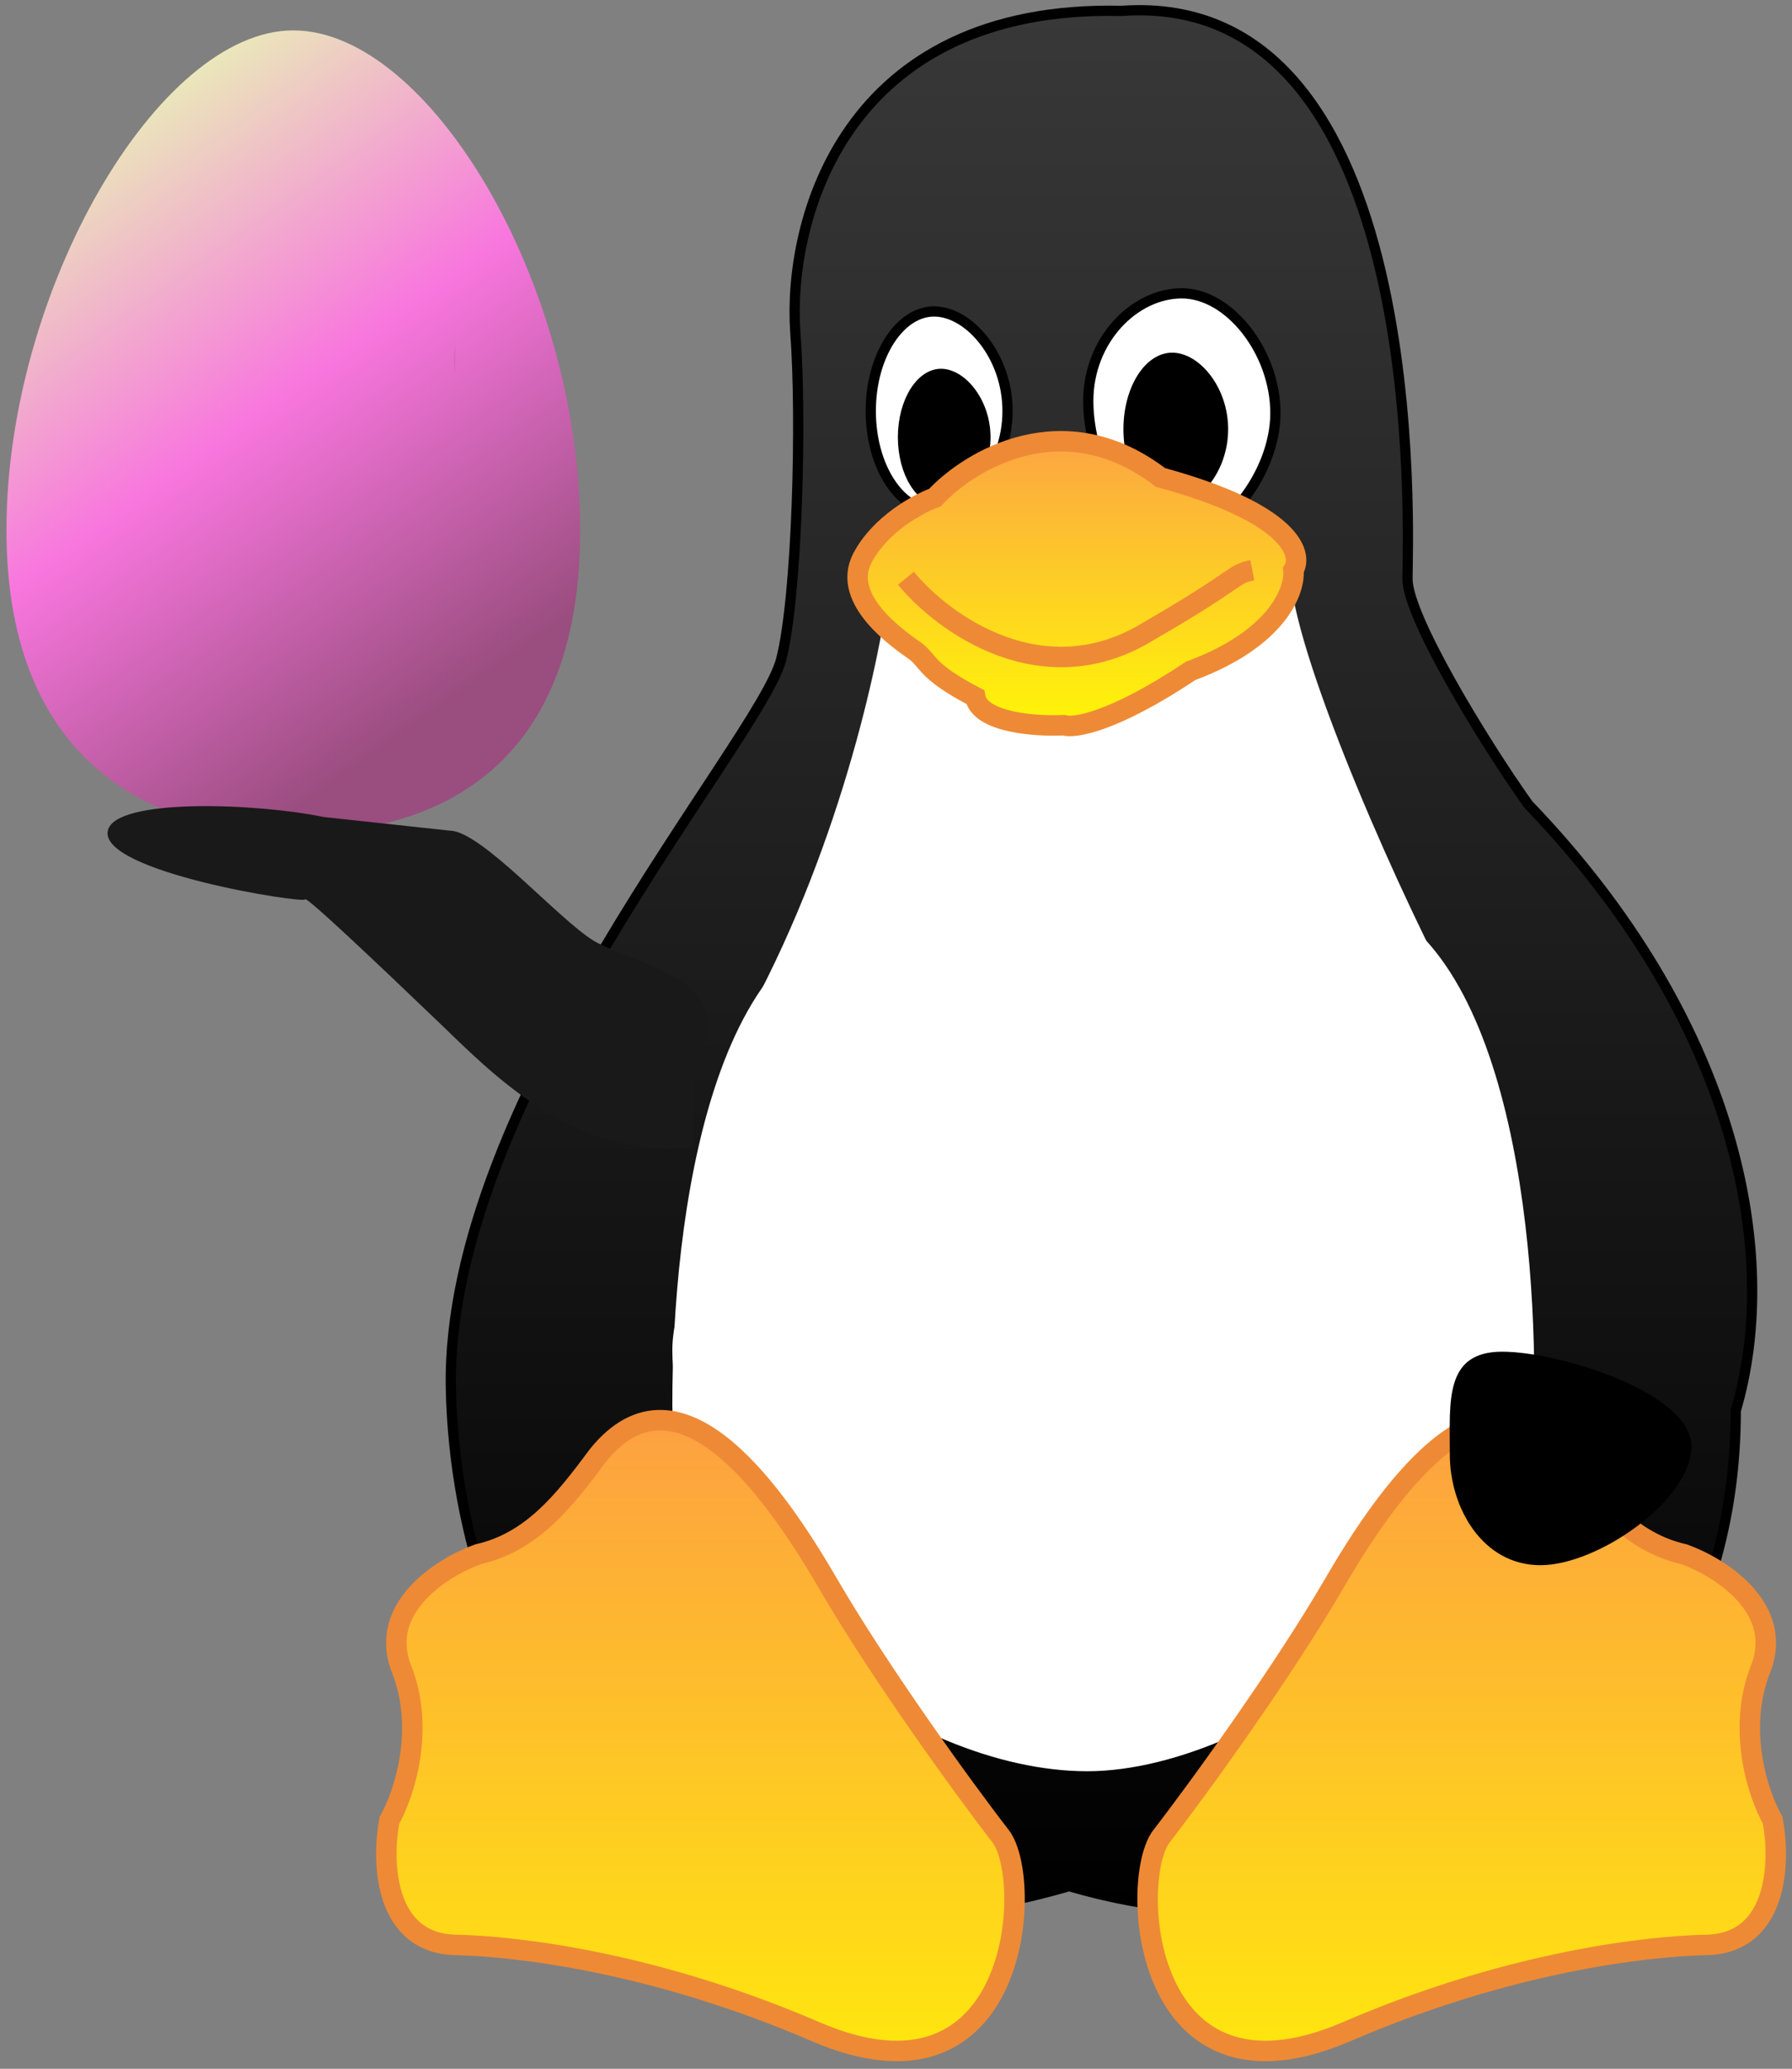 <svg width="175" height="202" viewBox="0 0 175 202" fill="none" xmlns="http://www.w3.org/2000/svg">
<rect x="0" y="0" width="175" height="202" fill="#808080" stroke="none"/>
<path d="M149.249 78.551C169.506 99.594 174.029 122.408 169.506 137.748C169.506 174.068 136.347 193.602 104.408 184.162C63.501 196.159 44.621 163.905 44.031 135.585C43.441 107.264 74.221 72.389 76.285 64.391C77.858 58.294 78.317 40.856 77.661 32.334C76.94 21.648 82.303 0.434 109.522 1.063C139.809 -1.1 137.449 52.726 137.449 56.524C137.449 60.197 144.856 72.388 149.249 78.551Z" fill="url(#paint0_linear_163_825)" stroke="black"/>
<path d="M149.83 134.202C149.83 152.558 123.766 172.946 106.17 172.946C88.574 172.946 65.656 155.508 65.656 137.152C65.656 118.796 69.497 89.165 87.093 89.165C104.689 89.165 149.83 115.846 149.83 134.202Z" fill="white"/>
<path d="M65.656 131.843C65.656 150.199 91.72 170.586 109.316 170.586C126.912 170.586 149.83 153.149 149.83 134.793C149.83 116.436 145.989 86.806 128.393 86.806C110.797 86.806 65.656 113.486 65.656 131.843Z" fill="white"/>
<path d="M73.326 98.605C82.294 81.928 86.109 63.598 86.896 56.518C99.155 52.913 125.246 47.865 126.033 56.518C126.82 65.172 137.047 88.182 142.75 98.605C115.872 105.554 64.358 115.283 73.326 98.605Z" fill="white"/>
<path d="M79.62 198.365C63.571 191.442 50.099 190.044 44.724 189.912C37.486 189.912 37.25 181.783 38.037 177.719C39.414 175.293 41.577 168.948 39.217 162.969C36.857 156.99 43.216 153.004 46.69 151.759C51.889 150.581 55.036 146.647 58.379 142.124C66.443 132.094 75.994 146.252 80.911 154.709C85.827 163.166 93.976 174.462 97.713 179.288C100.955 183.475 99.68 207.018 79.62 198.365Z" fill="url(#paint1_linear_163_825)" stroke="#EE8A35" stroke-width="2"/>
<path d="M98.393 40.137C98.393 42.845 97.439 45.294 96.05 47.059C94.653 48.835 92.866 49.864 91.223 49.864C89.6 49.864 88.066 48.857 86.913 47.095C85.763 45.337 85.036 42.878 85.036 40.137C85.036 37.396 85.763 34.937 86.913 33.179C88.066 31.416 89.6 30.41 91.223 30.41C92.866 30.41 94.653 31.439 96.05 33.215C97.439 34.98 98.393 37.429 98.393 40.137Z" fill="white" stroke="black"/>
<path d="M96.23 42.694C96.23 44.429 95.64 45.995 94.787 47.12C93.925 48.257 92.849 48.88 91.897 48.88C90.966 48.88 90.049 48.28 89.34 47.155C88.635 46.037 88.183 44.461 88.183 42.694C88.183 40.927 88.635 39.35 89.34 38.232C90.049 37.107 90.966 36.507 91.897 36.507C92.849 36.507 93.925 37.13 94.787 38.267C95.64 39.392 96.23 40.958 96.23 42.694Z" fill="black" stroke="black"/>
<path d="M124.55 40.334C124.55 43.295 123.264 46.434 121.36 48.835C119.447 51.25 116.997 52.814 114.736 52.814C112.533 52.814 110.423 51.025 108.829 48.303C107.25 45.609 106.276 42.155 106.276 39.154C106.276 33.19 110.778 28.641 115.413 28.641C117.688 28.641 119.966 30.025 121.698 32.225C123.423 34.418 124.55 37.359 124.55 40.334Z" fill="white" stroke="black"/>
<path d="M119.436 41.907C119.436 43.858 118.766 45.62 117.794 46.887C116.814 48.166 115.579 48.88 114.473 48.88C113.387 48.88 112.334 48.189 111.526 46.923C110.723 45.662 110.21 43.89 110.21 41.907C110.21 39.924 110.723 38.152 111.526 36.891C112.334 35.625 113.387 34.934 114.473 34.934C115.579 34.934 116.814 35.648 117.794 36.927C118.766 38.194 119.436 39.956 119.436 41.907Z" fill="black" stroke="black"/>
<path d="M113.328 46.621C103.888 39.384 94.71 44.917 91.301 48.588C89.662 49.178 85.952 51.184 84.221 54.488C82.058 58.618 87.958 62.551 89.335 63.535C90.711 64.518 90.318 65.501 95.235 68.058C95.707 70.576 101.2 70.943 103.888 70.811C104.872 71.139 108.726 70.536 116.278 65.501C124.774 62.355 126.505 57.635 126.308 55.668C127.292 54.095 126.072 50.083 113.328 46.621Z" fill="url(#paint2_linear_163_825)" stroke="#EE8A35" stroke-width="2"/>
<path d="M88.47 56.461C92.075 60.853 101.883 68.025 112.267 61.574C121.117 56.461 120.33 56.067 122.297 55.674" stroke="#EE8A35" stroke-width="2"/>
<path d="M131.526 198.365C147.574 191.442 161.046 190.044 166.422 189.912C173.659 189.912 173.895 181.783 173.108 177.719C171.732 175.293 169.568 168.948 171.928 162.969C174.288 156.99 167.929 153.004 164.455 151.759C159.256 150.581 156.109 146.647 152.766 142.124C144.703 132.094 135.151 146.252 130.235 154.709C125.318 163.166 117.169 174.462 113.432 179.288C110.19 183.475 111.466 207.018 131.526 198.365Z" fill="url(#paint3_linear_163_825)" stroke="#EE8A35" stroke-width="2"/>
<path d="M164.684 141.225C164.684 142.387 164.174 143.663 163.265 144.949C162.36 146.229 161.086 147.481 159.626 148.583C156.689 150.798 153.106 152.328 150.434 152.328C147.796 152.328 145.723 151.027 144.294 149.079C142.857 147.122 142.084 144.524 142.084 142.012C142.084 141.582 142.08 141.16 142.077 140.745C142.07 139.883 142.063 139.054 142.088 138.261C142.126 137.09 142.234 136.052 142.5 135.189C142.764 134.333 143.175 133.674 143.807 133.222C144.441 132.768 145.354 132.481 146.697 132.481C149.438 132.481 153.993 133.468 157.863 135.108C159.796 135.927 161.526 136.896 162.764 137.96C164.011 139.033 164.684 140.136 164.684 141.225Z" fill="black" stroke="black"/>
<path d="M56.657 51.76C56.657 27.626 41.858 2.967 28.644 2.967C15.43 2.967 0.631 28.413 0.631 51.76C0.631 75.107 15.695 81.403 28.644 81.403C41.593 81.403 56.657 75.894 56.657 51.76Z" fill="url(#paint4_linear_163_825)"/>
<path d="M44.436 36.397C44.457 35.532 44.473 34.657 44.485 33.78C44.316 34.299 44.239 35.197 44.436 36.397Z" fill="url(#paint5_linear_163_825)"/>
<path d="M10.53 81.104C11.233 77.881 25.155 78.429 31.602 79.772L43.911 81.104C46.988 81.104 54.46 89.708 57.977 91.856C61.494 94.005 73.362 95.885 67.674 103.93V111.987C56.245 113.479 47.805 104.57 42.947 99.913C36.877 94.094 29.787 87.37 29.787 87.817C29.787 88.265 9.65 85.132 10.53 81.104Z" fill="#191919"/>
<defs>
<linearGradient id="paint0_linear_163_825" x1="107.566" y1="1" x2="107.566" y2="186.737" gradientUnits="userSpaceOnUse">
<stop stop-color="#383838"/>
<stop offset="1"/>
</linearGradient>
<linearGradient id="paint1_linear_163_825" x1="68.402" y1="138.668" x2="68.402" y2="200.26" gradientUnits="userSpaceOnUse">
<stop stop-color="#FDA041"/>
<stop offset="1" stop-color="#FFE60F"/>
</linearGradient>
<linearGradient id="paint2_linear_163_825" x1="105.161" y1="43.087" x2="105.161" y2="70.885" gradientUnits="userSpaceOnUse">
<stop stop-color="#FCA643"/>
<stop offset="1" stop-color="#FFF607"/>
</linearGradient>
<linearGradient id="paint3_linear_163_825" x1="142.743" y1="138.668" x2="142.743" y2="200.26" gradientUnits="userSpaceOnUse">
<stop stop-color="#FDA041"/>
<stop offset="1" stop-color="#FFE60F"/>
</linearGradient>
<linearGradient id="paint4_linear_163_825" x1="0.631" y1="2.604" x2="56.519" y2="81.137" gradientUnits="userSpaceOnUse">
<stop offset="0.135" stop-color="#EAEBB9"/>
<stop offset="0.469" stop-color="#F876DE"/>
<stop offset="0.818" stop-color="#9A4D7F"/>
</linearGradient>
<linearGradient id="paint5_linear_163_825" x1="7.634" y1="17.984" x2="23.953" y2="62.895" gradientUnits="userSpaceOnUse">
<stop offset="0.135" stop-color="#EAEBB9"/>
<stop offset="0.469" stop-color="#F876DE"/>
<stop offset="0.818" stop-color="#9A4D7F"/>
</linearGradient>
</defs>
</svg>
